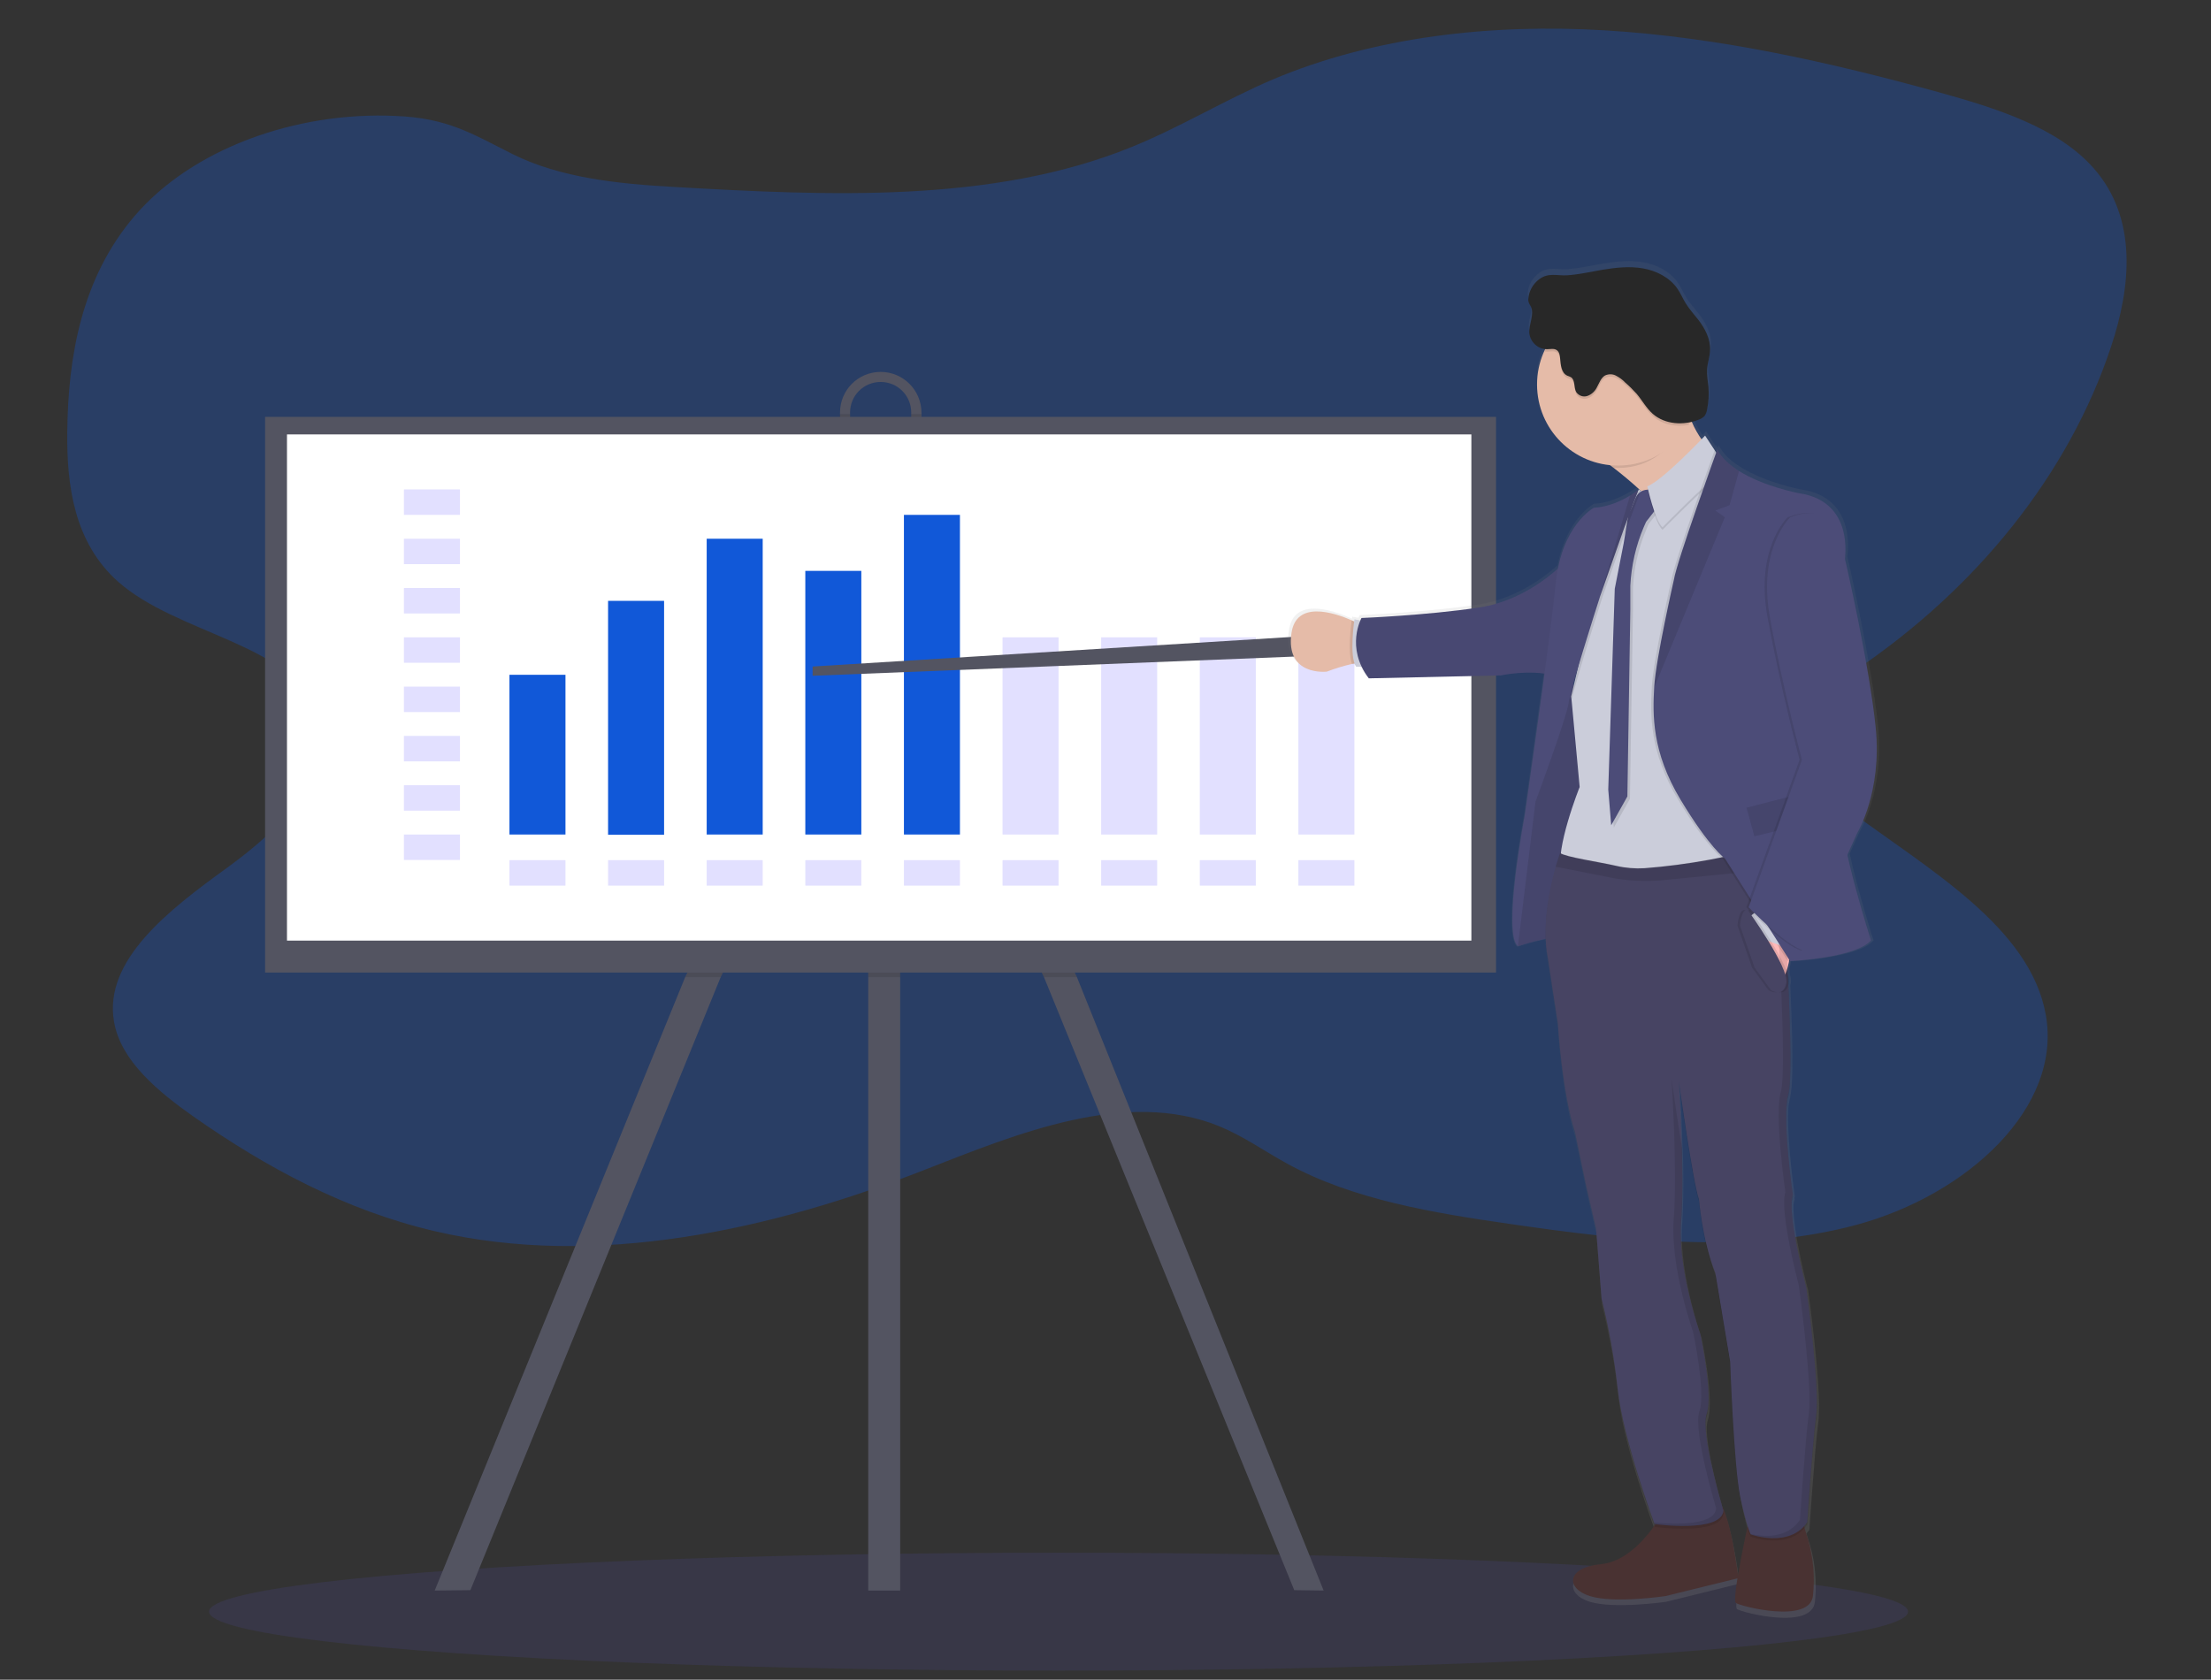 <?xml version="1.0" encoding="utf-8"?>
<!-- Generator: Adobe Illustrator 23.0.1, SVG Export Plug-In . SVG Version: 6.00 Build 0)  -->
<svg version="1.1" id="Layer_1" xmlns="http://www.w3.org/2000/svg" xmlns:xlink="http://www.w3.org/1999/xlink" x="0px" y="0px"
	 viewBox="0 0 1121 851.8" style="enable-background:new 0 0 1121 851.8;" xml:space="preserve">
<rect x="0" y="0" width="1121" height="851.8" fill="#333333" stroke="none"/>
<style type="text/css">
	.st0{opacity:0.1;fill:#6C63FF;enable-background:new    ;}
	.st1{opacity:0.3;fill:#1158D8;enable-background:new    ;}
	.st2{fill:#535461;}
	.st3{opacity:0.1;enable-background:new    ;}
	.st4{fill:#FFFFFF;}
	.st5{opacity:0.2;}
	.st6{fill:#6C63FF;}
	.st7{fill:#1158D8;}
	.st8{fill:url(#SVGID_1_);}
	.st9{fill:#493232;}
	.st10{fill:#E5BBA8;}
	.st11{fill:#CBCDDA;}
	.st12{fill:#4C4C78;}
	.st13{opacity:5.000000e-02;enable-background:new    ;}
	.st14{fill:none;stroke:#0000FF;stroke-miterlimit:10;}
	.st15{fill:#474463;}
	.st16{fill:#282828;}
	.st17{fill:#FFB9B9;}
	.st18{opacity:0.1;}
</style>
<title>interaction design</title>
<ellipse class="st0" cx="536.7" cy="817.3" rx="430.7" ry="29.9"/>
<path class="st1" d="M68.1,109.7c-26.8,31.4-33.6,71.3-34,109.4c-0.3,26.9,3.4,56.1,25.9,76c29.6,26.1,86.4,31.3,101.1,64.7
	c13,29.7-17.3,59.5-46.3,80.5s-62.4,46.6-57,77.8c3.4,19.9,22.3,35.5,41.1,48.7c35.8,25,76,46.9,121.3,57.5
	c82.3,19.3,171.1-0.7,248.2-30.9c47.5-18.6,102.5-41.4,149.7-22.3c12.4,5.1,23,12.7,34.5,19c33.3,18.3,74.1,25,113.7,30.7
	c58.1,8.4,119.2,15.4,175.1,0.3c56-15.2,104.4-59.5,95.8-106.7c-8.1-44.5-59.5-73.5-100.5-104c-14.5-10.7-29.2-25-25.6-40.6
	c2.9-12.4,16.3-21,28.3-29c63.2-42.3,109.6-100.8,130.9-164.9c10.1-30.2,13.7-65.1-8.8-90.6c-18.1-20.6-49.2-30.4-78.8-38.6
	c-54.8-15.1-111.1-27.8-168.8-31.3s-117.3,3.2-168.6,24.9c-24.6,10.5-46.8,24.2-71.7,34.3c-70.4,28.6-153.4,24.7-232,20.2
	c-28.1-1.6-57.4-4.5-81.8-16.7c-21-10.6-33-18.2-59-19.3C150,56.4,97.2,75.5,68.1,109.7z"/>
<polygon class="st2" points="448.5,325 447.4,327.2 440.2,341.9 365.4,495.5 238.5,806.4 220.4,806.6 347.4,495.5 433.9,317.7 
	440.2,320.9 447.4,324.4 "/>
<polygon class="st2" points="671.1,806.6 656.2,806.4 529.3,495.5 456.5,345.9 447.4,327.2 446.3,325 447.4,324.4 456.5,319.9 
	460.8,317.7 546,495.5 "/>
<rect x="440.2" y="276" class="st2" width="16.2" height="530.6"/>
<path class="st2" d="M446.5,188.6c-11.4,0-20.6,9.2-20.6,20.6v7.4c-0.3,11.4,8.8,20.9,20.2,21.1s20.9-8.8,21.1-20.2
	c0-0.3,0-0.6,0-0.9v-7.4C467.1,197.8,457.9,188.6,446.5,188.6z M462,216.6c0,8.6-6.9,15.5-15.5,15.5s-15.5-7-15.5-15.5v-7.4
	c0-8.6,6.9-15.5,15.5-15.5s15.5,6.9,15.5,15.5l0,0V216.6z"/>
<polygon class="st3" points="546,495.5 529.3,495.5 456.5,345.9 456.5,495.5 440.2,495.5 440.2,341.9 365.4,495.5 347.4,495.5 
	433.9,317.7 440.2,320.9 440.2,276 456.5,276 456.5,319.9 460.8,317.7 "/>
<path class="st3" d="M467.1,210v6.6c0.3,11.4-8.8,20.9-20.2,21.1s-20.9-8.8-21.1-20.2c0-0.3,0-0.6,0-0.9V210h5.2v6.6
	c0,8.6,6.9,15.5,15.5,15.5s15.5-6.9,15.5-15.5V210H467.1z"/>
<rect x="134.4" y="211.4" class="st2" width="624.1" height="281.8"/>
<rect x="145.5" y="220.3" class="st4" width="600.5" height="256.7"/>
<g class="st5">
	<rect x="204.8" y="248.2" class="st6" width="28.4" height="12.9"/>
</g>
<g class="st5">
	<rect x="204.8" y="273.2" class="st6" width="28.4" height="12.9"/>
</g>
<g class="st5">
	<rect x="204.8" y="298.2" class="st6" width="28.4" height="12.9"/>
</g>
<g class="st5">
	<rect x="204.8" y="323.2" class="st6" width="28.4" height="12.9"/>
</g>
<g class="st5">
	<rect x="204.8" y="348.2" class="st6" width="28.4" height="12.9"/>
</g>
<g class="st5">
	<rect x="204.8" y="373.2" class="st6" width="28.4" height="12.9"/>
</g>
<g class="st5">
	<rect x="204.8" y="398.2" class="st6" width="28.4" height="12.9"/>
</g>
<g class="st5">
	<rect x="204.8" y="423.2" class="st6" width="28.4" height="12.9"/>
</g>
<g class="st5">
	<rect x="258.3" y="436.2" class="st6" width="28.4" height="12.9"/>
</g>
<g class="st5">
	<rect x="308.3" y="436.2" class="st6" width="28.4" height="12.9"/>
</g>
<g class="st5">
	<rect x="358.3" y="436.2" class="st6" width="28.4" height="12.9"/>
</g>
<g class="st5">
	<rect x="408.3" y="436.2" class="st6" width="28.4" height="12.9"/>
</g>
<g class="st5">
	<rect x="458.3" y="436.2" class="st6" width="28.4" height="12.9"/>
</g>
<g class="st5">
	<rect x="508.3" y="436.2" class="st6" width="28.4" height="12.9"/>
</g>
<g class="st5">
	<rect x="558.3" y="436.2" class="st6" width="28.4" height="12.9"/>
</g>
<g class="st5">
	<rect x="608.3" y="436.2" class="st6" width="28.4" height="12.9"/>
</g>
<g class="st5">
	<rect x="658.3" y="436.2" class="st6" width="28.4" height="12.9"/>
</g>
<rect x="258.3" y="342.2" class="st7" width="28.4" height="81"/>
<rect x="308.3" y="304.7" class="st7" width="28.4" height="118.6"/>
<rect x="358.3" y="273.2" class="st7" width="28.4" height="150"/>
<rect x="408.3" y="289.5" class="st7" width="28.4" height="133.7"/>
<rect x="458.3" y="261.1" class="st7" width="28.4" height="162.1"/>
<g class="st5">
	<rect x="508.3" y="323.2" class="st6" width="28.4" height="100"/>
</g>
<g class="st5">
	<rect x="558.3" y="323.2" class="st6" width="28.4" height="100"/>
</g>
<g class="st5">
	<rect x="608.3" y="323.2" class="st6" width="28.4" height="100"/>
</g>
<g class="st5">
	<rect x="658.3" y="323.2" class="st6" width="28.4" height="100"/>
</g>
<polygon class="st2" points="655,323 412,338 412,342.7 660.2,332.8 "/>
<linearGradient id="SVGID_1_" gradientUnits="userSpaceOnUse" x1="14.345" y1="1100.184" x2="14.345" y2="412.161" gradientTransform="matrix(1 0 0 1 788.63 -279.72)">
	<stop  offset="0" style="stop-color:#808080;stop-opacity:0.25"/>
	<stop  offset="0.54" style="stop-color:#808080;stop-opacity:0.12"/>
	<stop  offset="1" style="stop-color:#808080;stop-opacity:0.1"/>
</linearGradient>
<path class="st8" d="M942.9,421.7c0,0,12.7-20.9,9.3-53.7s-15.6-85.9-15.6-85.9s5.3-29.8-23.5-33.9c0,0-17.9-3.3-30.7-11.4
	c-4.8-3-8.8-6.6-11-11c0,0-0.2,0.5-0.5,1.4c-0.3-0.4-0.5-0.9-0.8-1.4c0,0-0.1,0.2-0.2,0.5l-4.9-7.6c0,0-0.7,0.7-1.8,1.9
	c-2-2.8-3.6-5.8-5-9c1.2-0.3,2.4-0.7,3.6-1.1c1.1-0.4,2.1-1,2.9-1.9c0.7-1,1.2-2.1,1.3-3.3c0.8-3.8,1-7.7,0.7-11.6
	c-0.3-3-0.9-6-0.7-9.1c0.2-3.3,1.4-6.4,1.5-9.6c0.3-5.7-2.6-11.2-6.1-15.8c-2.1-2.7-4.5-5.2-6.3-8.1c-1.6-2.5-2.7-5.3-4.4-7.8
	c-4-5.7-10.7-9.1-17.5-10.3c-6.8-1.2-13.9-0.4-20.7,0.7c-6,1-12,2.4-18,2.8c-5.2,0.3-9.5-1.5-14.3,2c-3.2,2.4-5.3,6-5.6,10
	c-0.1,0.7,0,1.3,0.2,2c0.3,0.7,0.6,1.3,1,1.9c2.1,4.2-1.1,9.2-0.7,13.9c0.5,4.3,3.9,7.6,8.2,8.1c-0.2,0.4-0.4,0.8-0.6,1.2
	c-9.3,20.9,0.2,45.4,21.1,54.7c4,1.8,8.3,2.9,12.7,3.4l1.9,1.4c4.2,3.3,8.9,7.1,13.5,11.4l-0.1,0.1l-0.7-0.4c-1.4,1.1-2.8,2.1-4.4,3
	c-4.2,2.6-11,5.9-18.6,6.3c0,0-13.7,7.3-18.4,31.2c-6.8,6.1-21.2,17-40.3,19.9c-26.9,4-60,5.3-60,5.3s-0.3,0.5-0.7,1.4l-3.1-0.6
	c0,0,0,0.4-0.1,1l-1.2-0.5c-9.5-4.1-28.5-10.2-30.8,6.5c-3.2,22.4,18.1,19.8,18.1,19.8c4.2-1.6,8.5-2.9,12.9-3.9l1.2-0.2
	c0.2,0.6,0.5,1.1,0.8,1.6h2.9c1,2.1,2.2,4.1,3.6,5.9l67.6-1.5c0,0,11.5-2.5,22.2-0.9c-4.7,34.8-10.1,72.9-10.1,72.9
	s-11.5,60.4-3.4,66.7c4.7-1.6,9.4-2.8,14.3-3.8c0.1,3.7,0.5,7.4,1.2,11.1l5.1,33.7c0,0,2,34.4,8.7,55l5.9,28.1l4.9,21.2l2.8,36
	c3.8,15.3,6.6,30.8,8.3,46.4c2.6,24.2,16.8,63.4,18.7,68.5c-4.8,6.8-14.8,18.5-27.3,19.7c-17.8,1.7-18.2,12.5-5.8,16.3
	s38.6,0,38.6,0l36.9-9.1c-1.1,6.8-1.7,12.2-0.9,12.8c2.4,1.7,38.2,11,39.5-3.9c0.1-1.2,0.2-2.4,0.3-3.6c0.5-9.5-0.7-19.1-3.8-28.1
	c-0.3-0.9-0.5-1.8-0.8-2.7c0.5-0.6,1-1.2,1.5-1.9c0,0,2.6-40.1,4.5-54.5c0.2-1.2,0.3-2.6,0.3-4.1c0.9-17.2-5.4-62.6-5.4-62.6
	s-7.8-29.5-7.5-43.1c0-1.1,0.2-2.2,0.6-3.3c0,0,0-0.3-0.1-0.7c0-0.2,0.1-0.4,0.2-0.6c0,0-3.9-27-3.4-43.1c0.1-2.4,0.4-4.8,1-7.1
	c0.6-3.1,0.9-6.2,1-9.3c0.5-11-0.1-30-0.9-47.8c0.1-0.3,0.2-0.6,0.3-1c0.2-1.4,0-2.9-0.5-4.2c-0.1-1.2-0.1-2.3-0.2-3.4
	c0.3-1.1,0.6-2.3,0.8-3.6h0.5v0.1c0,0,33.6-1.6,41.3-10.6c0,0-7.8-24.3-12.1-44L942.9,421.7z M798,346.3l-0.5-0.2
	c0.8-3,1.9-6.5,3-10.1C799.5,339.9,798.7,343.5,798,346.3z M832.1,246.8l0.2,0.1L832.1,246.8L832.1,246.8z M874.1,767.3
	c-1.8-6.2-9-31.6-8.8-43.7c0.1-1.1,0.2-2.1,0.5-3.1c0.7-2.2,1-4.5,1-6.8c0.7-12.6-4.1-35.3-4.1-35.3s-10.8-30.5-10-54.8
	c0-0.6,0.1-1.2,0.1-1.8c0.2-2.3,0.3-4.8,0.4-7.4v-0.1c0.4-9.4,0.3-20.7,0-31.2l-0.1-0.4c-0.4-13.9-1.1-26.5-1.3-31.4
	c1,7.2,7.4,51.8,10.2,59.1c0,0,1.5,20.6,8.4,38l7.5,45.3c0,0,1.9,53.9,5.1,69.1c1.4,6.8,2.7,11.3,3.6,14.3
	c-1.3,6.1-3.4,16.2-4.8,24.7C881.1,796.2,878.1,775.3,874.1,767.3L874.1,767.3z"/>
<path class="st9" d="M842,768.7c0,0-12.5,22.8-30.2,24.5s-18.1,12.3-5.7,16.2s38.3,0,38.3,0l37-9.1c0,0-4.5-36.6-10.4-38.5
	C864.9,759.8,842,768.7,842,768.7z"/>
<path class="st9" d="M887.1,769.1c0,0-9.4,42.1-7,43.8s37.8,10.8,39.1-3.8c0.1-1.2,0.2-2.4,0.3-3.5c0.5-9.4-0.7-18.9-3.7-27.8
	c-1-3-1.7-6.2-1.4-8.6C914.9,763.2,887.1,769.1,887.1,769.1z"/>
<path class="st10" d="M875.5,236.1c0,0-28.7,70.5-23.6,47.9c3.4-15-18.5-34.9-33.6-46.6c-7.7-6-13.6-9.8-13.6-9.8
	s53.9-62.8,50.1-35.7c-1,7.4,0,15,2.9,21.9C863.6,227.8,875.5,236.1,875.5,236.1z"/>
<path class="st10" d="M692.1,336.3c-1.5-0.4-4-0.1-6.6,0.4c-4.4,1-8.6,2.3-12.8,3.9c0,0-21.1,2.5-17.9-19.6
	c2.4-16.5,21.2-10.5,30.6-6.4c3.2,1.4,5.3,2.6,5.3,2.6L692.1,336.3z"/>
<path class="st3" d="M692.1,336.3c-1.5-0.4-4-0.1-6.6,0.4c-2.3-5.8-0.5-19.5-0.2-22.1c3.2,1.4,5.3,2.6,5.3,2.6L692.1,336.3z"/>
<path class="st11" d="M692.2,315.1l-5.5-1c0,0-2.8,19,0.9,24h6.4L692.2,315.1z"/>
<path class="st12" d="M803.1,349.8c0,0-16.9-10.1-18.9,2.6s-4.7,34.6-4.7,34.6l-4.7,27.8l-6.1,55.6l0.8,9.5c0,0,18-6.1,22.2-3.9
	s7.7-23.4,7.7-23.4l7-26.4l1.1-55.9L803.1,349.8z"/>
<path class="st3" d="M803.1,349.8c0,0-16.9-10.1-18.9,2.6s-4.7,34.6-4.7,34.6l-4.7,27.8l-6.1,55.6l0.8,9.5c0,0,18-6.1,22.2-3.9
	s7.7-23.4,7.7-23.4l7-26.4l1.1-55.9L803.1,349.8z"/>
<path class="st12" d="M794,284.3c0,0-17.5,19.8-44.2,23.8s-59.5,5.3-59.5,5.3S682,328.2,694,344l67-1.5c0,0,14.8-3.2,26.3,0
	L794,284.3z"/>
<path class="st13" d="M794,284.3c0,0-17.5,19.8-44.2,23.8s-59.5,5.3-59.5,5.3S682,328.2,694,344l67-1.5c0,0,14.8-3.2,26.3,0
	L794,284.3z"/>
<path class="st14" d="M648.3,365.5"/>
<path class="st3" d="M854.8,213c-6.5,14-17.9,24.3-34.4,24.3c-0.7,0-1.4,0-2.2,0c-7.7-6-13.6-9.8-13.6-9.8s53.9-62.8,50.1-35.7
	C853.5,200.1,852.2,206.8,854.8,213z"/>
<path class="st10" d="M861.5,195c0,22.7-18.4,41.1-41.1,41.1c-22.7,0-41.1-18.4-41.1-41.1s18.4-41.1,41.1-41.1
	c22.6,0,41,18.3,41.1,40.9C861.5,194.9,861.5,194.9,861.5,195z"/>
<path class="st11" d="M886.6,446.1c0,0-91.6,8.1-95-3.6s9.3-43.4,9.3-43.4l-4.1-44.2l-0.2-1.7c0,0,11.5-47.9,11.1-51.7
	c-0.4-3.4,18.5-43.6,22.4-51.8c0.5-1,0.7-1.5,0.7-1.5l0.7,0.4l0.3,0.2l4.5,2.6l17.7-4.2l21.4-11.2l2,122.4L886.6,446.1z"/>
<path class="st3" d="M839,249.7c0,0-6.3-1.7-8.7,4.6c-1,2.7-2.1,5.3-3.4,7.9l-2.4,14.6l-4.5,23l-3.3,101.8l1.5,18.1l8.2-14.6
	l1.5-95.1v-11.8c0.5-10.2,2.8-20.3,6.8-29.7l1.1-2.7l7.1-9.1L839,249.7z"/>
<path class="st12" d="M837.7,248.5c0,0-6.3-1.7-8.7,4.6c-1,2.7-2.1,5.3-3.4,7.9l-2.4,14.6l-4.5,23l-3.3,101.8l1.5,18.1l8.2-14.6
	l1.5-95V297c0.5-10.2,2.8-20.3,6.8-29.7l1.2-2.7l7.1-9.1L837.7,248.5z"/>
<path class="st3" d="M864.5,222.2c0,0-21.7,23-29.3,25.7c0,0,3.8,17.4,7.7,20.8c0,0,22.8-23.2,26.8-25.1l3.4-8.3L864.5,222.2z"/>
<path class="st11" d="M864.5,220.9c0,0-21.7,23-29.3,25.7c0,0,3.8,17.4,7.7,20.8c0,0,22.8-23.2,26.8-25.1l3.4-8.3L864.5,220.9z"/>
<path class="st3" d="M832.1,248.2l-0.2,0.6l-7,18.6l-12.4,35.2c0,0-0.1,0.4-0.3,1c-2.1,6.4-13.1,41.1-15.3,51.2l-0.2-1.7
	c0,0,11.5-47.9,11.1-51.7c-0.4-3.4,18.5-43.6,22.4-51.8c0.6-0.4,1.1-0.8,1.4-1L832.1,248.2z"/>
<path class="st12" d="M830.8,248.2l-7.2,19.2l-12.4,35.2c0,0-0.1,0.4-0.3,1c-2.2,6.8-14.6,45.8-15.6,52.9
	c-1.1,7.8-16.8,50.1-16.8,50.1l-8.9,73.2c-8-6.2,3.4-66,3.4-66s12.8-88.7,15.8-118.2s19.3-38.1,19.3-38.1c7.5-0.4,14.3-3.7,18.5-6.3
	C828,250.3,829.4,249.3,830.8,248.2z"/>
<path class="st3" d="M920.8,719.1c-1.9,14.3-4.5,54-4.5,54c-8.9,13.4-28.7,6.2-28.7,6.2s-2.1-4-5.3-19.1s-5.1-68.5-5.1-68.5
	l-7.5-44.8c-6.8-17.2-8.3-37.6-8.3-37.6c-3-7.9-10.2-59.5-10.2-59.5s3,46.3,1.1,70.8s9.8,57.4,9.8,57.4s6.6,30.8,3.2,40.4
	s8.5,49.1,8.5,49.1c-1,11.5-34.9,6.8-34.9,6.8s-15.9-42.8-18.7-68.5c-1.7-15.5-4.4-30.9-8.2-46l-2.8-35.7l-4.9-21.1l-5.8-27.8
	c-6.6-20.4-8.6-54.5-8.6-54.5l-5.1-33.5c-3.3-16.6,1-36,3.9-46.2c1.3-4.4,2.3-7.1,2.3-7.1c2.9,2.1,19.7,4.5,28.4,6.5
	c4.8,1.1,9.6,1.5,14.5,1.2c21.9-1.7,43.7-5.7,64.8-11.9c1.4-0.4,2.2-0.7,2.2-0.7l0.5,3.8l1.1,9.1l1.9,16.2c0,0,5.7,86.3,2.3,98
	s2.3,51,2.3,51c-3.2,9.3,6.8,47.3,6.8,47.3S922.8,704.9,920.8,719.1z"/>
<path class="st15" d="M920.8,717.9c-1.9,14.3-4.5,54-4.5,54c-8.9,13.4-28.7,6.2-28.7,6.2s-2.1-4-5.3-19.1s-5.1-68.5-5.1-68.5
	l-7.5-44.9c-6.8-17.2-8.3-37.7-8.3-37.7c-3-7.9-10.2-59.5-10.2-59.5s3,46.3,1.1,70.8s9.8,57.4,9.8,57.4s6.6,30.8,3.2,40.4
	s8.5,49.1,8.5,49.1c-1,11.5-34.9,6.8-34.9,6.8s-15.9-42.7-18.7-68.4c-1.7-15.5-4.4-30.9-8.2-46l-2.8-35.7l-4.9-21.1l-5.8-27.8
	c-6.6-20.4-8.6-54.5-8.6-54.5l-5.1-33.5c-3.3-16.6,1-36,3.9-46.2c1.3-4.4,2.3-7.1,2.3-7.1c2.9,2.1,19.7,4.5,28.4,6.5
	c4.7,1.1,9.6,1.5,14.5,1.2c21.9-1.7,43.7-5.7,64.8-11.9l2.2-0.7l0.5,3.8l1.1,9.1l1.9,16.2c0,0,5.7,86.3,2.3,98
	c-3.4,11.7,2.3,51,2.3,51c-3.2,9.3,6.8,47.2,6.8,47.2S922.8,703.6,920.8,717.9z"/>
<path class="st3" d="M861.5,195c0,7.2-1.9,14.2-5.4,20.5c-6.4,1.1-13.2-0.1-18-4.4c-3.3-2.9-5.4-6.8-8.2-10.2
	c-1.8-2.1-3.8-4-5.9-5.8c-1.4-1.4-2.9-2.5-4.6-3.4c-1.7-0.9-3.8-0.9-5.5-0.1c-2.3,1.3-3,4.1-4.3,6.3c-1,1.9-2.7,3.4-4.7,4.1
	c-2.1,0.7-4.4-0.1-5.6-1.9c-1.4-2.4-0.4-6.1-2.7-7.6c-0.6-0.3-1.2-0.6-1.9-0.8c-3-1.4-3.3-5.4-3.6-8.7c-0.1-1.6-0.5-3.4-1.8-4.3
	s-3.2-0.4-4.8-0.4c-0.5,0-1,0-1.4-0.1c9.2-20.7,33.5-30.1,54.2-20.9C852,164,861.5,178.8,861.5,195L861.5,195z"/>
<path class="st16" d="M780.4,141.6c-3.2,2.4-5.2,6-5.5,9.9c-0.1,0.7,0,1.3,0.2,1.9c0.3,0.7,0.6,1.3,1,1.9c2.1,4.2-1.1,9.1-0.7,13.8
	c0.6,4.5,4.4,8,9,8c1.6,0,3.4-0.5,4.8,0.4s1.7,2.7,1.8,4.3c0.3,3.3,0.6,7.3,3.6,8.7c0.6,0.2,1.3,0.5,1.9,0.8
	c2.3,1.5,1.3,5.2,2.7,7.6c1.3,1.8,3.5,2.6,5.6,1.9c2-0.7,3.7-2.2,4.7-4.1c1.3-2.3,2.1-5,4.3-6.3c1.8-0.8,3.8-0.8,5.5,0.1
	c1.7,0.9,3.3,2,4.6,3.4c2.1,1.8,4,3.7,5.9,5.8c2.8,3.3,4.9,7.3,8.2,10.2c6.2,5.4,15.6,6,23.3,2.9c1.1-0.4,2.1-1,2.9-1.8
	c0.7-1,1.1-2.1,1.3-3.3c0.8-3.8,1-7.6,0.7-11.4c-0.3-3-0.9-6-0.7-9c0.2-3.2,1.4-6.3,1.5-9.6c0.3-5.7-2.5-11.1-6-15.6
	c-2.1-2.7-4.4-5.2-6.2-8.1c-1.6-2.5-2.7-5.3-4.4-7.7c-3.9-5.6-10.6-9-17.4-10.2s-13.8-0.4-20.5,0.7c-5.9,1-11.9,2.4-17.9,2.8
	C789.4,139.9,785.1,138.1,780.4,141.6z"/>
<path class="st3" d="M830.8,248.2l-7.2,19.2l-12.4,35.2c0,0-0.1,0.4-0.3,1l0,0l15.6-52.5C828,250.3,829.4,249.3,830.8,248.2z"/>
<path class="st17" d="M908.4,468.4c0,0,0.7,23.3-5.5,29.1L886.2,466l14-6.8L908.4,468.4z"/>
<path class="st3" d="M947.4,476.9c-7.7,8.9-41,10.5-41,10.5l-33-52c0,0-7.8-5.4-22.5-29.8s-14.2-43.2-13.4-57.3s10-54.4,10-54.4
	c1.4-9.1,22-66,22-66c2.2,4.3,6.2,7.9,10.9,10.9c12.7,8,30.4,11.3,30.4,11.3c28.6,4.1,23.3,33.6,23.3,33.6s0.3,114.7-1.4,128.4
	S947.4,476.9,947.4,476.9z"/>
<polygon class="st11" points="908.8,472.9 907.9,481.4 896.3,477.1 887.8,464.3 894.2,459.3 "/>
<path class="st3" d="M908.4,439.9l-6.1,0.6l-58.4,5.8c-9.4,0.9-18.9,0.5-28.1-1.4l-27.1-5.4c1.3-4.4,2.3-7.1,2.3-7.1
	c2.9,2.1,19.7,4.5,28.4,6.5c4.7,1.1,9.6,1.5,14.5,1.2c21.9-1.7,43.7-5.7,64.8-11.9l2.6,3.1L908.4,439.9z"/>
<g class="st18">
	<path d="M791.6,432.8c-0.2-0.1-0.4-0.2-0.6-0.3c0,0,0,0.1-0.1,0.1L791.6,432.8z"/>
	<path d="M915.8,653c0,0-10-37.9-6.8-47.2c0,0-5.7-39.3-2.3-51s-2.3-98-2.3-98l-1.9-16.2l-1.1-9.1l-0.4-3.8l-2.2,0.7l-1.4,0.4
		l0.2,1.5l1.1,9.1l1.9,16.2c0,0,5.7,86.3,2.3,98c-3.4,11.7,2.3,51,2.3,51c-3.2,9.3,6.8,47.2,6.8,47.2s7,50.6,5.1,64.9
		s-4.5,54-4.5,54c-6.5,9.8-18.8,8.6-25,7.2l0.1,0.2c0,0,19.8,7.2,28.7-6.2c0,0,2.5-39.8,4.5-54S915.8,653,915.8,653z"/>
	<path d="M865.4,717c3.4-9.6-3.2-40.4-3.2-40.4s-11.7-33-9.8-57.4c0.8-10.2,0.8-24.2,0.4-37c-2.7-16.6-5.3-35-5.3-35
		s3,46.3,1.1,70.8s9.8,57.4,9.8,57.4s6.6,30.8,3.2,40.4c-3.4,9.6,8.5,49.1,8.5,49.1c-0.8,9.2-22.7,8-31.4,7.2l0.3,0.9
		c0,0,33.8,4.7,34.9-6.8C873.9,766.1,862,726.6,865.4,717z"/>
</g>
<path class="st12" d="M948.6,476.9c-7.7,8.9-41,10.5-41,10.5l-33-52c0,0-7.8-5.4-22.5-29.8s-14.2-43.2-13.4-57.3s10-54.4,10-54.4
	c1.4-9.1,22-66,22-66c2.2,4.3,6.2,7.9,10.9,10.9c12.7,8,30.4,11.3,30.4,11.3c28.5,4.1,23.3,33.6,23.3,33.6s0.3,114.7-1.4,128.4
	S948.6,476.9,948.6,476.9z"/>
<path class="st3" d="M876.9,256.2l-7.2,2.7l4.8,3.4l-35.7,86.1c0.8-14,10-54.4,10-54.4c1.4-9.1,22-66,22-66
	c2.2,4.3,6.2,7.9,10.9,10.9L876.9,256.2z"/>
<polygon class="st3" points="885.5,409.6 922,400.2 926.8,415.1 889.5,424.1 "/>
<path class="st3" d="M906.4,262.3c0,0-16.6,15.6-10.3,50.4s16.3,72.6,16.3,72.6l-27,74.8c0,0,18.8,19.6,28.1,22l27-59.8
	c0,0,12.6-20.7,9.3-53.3s-15.5-85.2-15.5-85.2S934.1,251.7,906.4,262.3z"/>
<path class="st12" d="M907.7,262.3c0,0-16.6,15.6-10.4,50.4s16.3,72.6,16.3,72.6l-27,74.8c0,0,18.8,19.6,28.1,22l27-59.8
	c0,0,12.6-20.7,9.3-53.3s-15.5-85.2-15.5-85.2S935.4,251.7,907.7,262.3z"/>
<path class="st3" d="M887.5,461.6c0,0,21,29.1,19.5,36.9s-7.8,3.6-7.8,3.6l-8.3-11.4l-7.5-21.3C883.4,469.5,884.2,460.3,887.5,461.6
	z"/>
<path class="st3" d="M884.9,461.6c0,0,21,29.1,19.5,36.9s-7.8,3.6-7.8,3.6l-8.3-11.4l-7.4-21.3C880.9,469.5,881.6,460.3,884.9,461.6
	z"/>
<path class="st15" d="M886.2,461.6c0,0,21,29.1,19.5,36.9s-7.8,3.6-7.8,3.6l-8.3-11.4l-7.4-21.3
	C882.2,469.5,882.9,460.3,886.2,461.6z"/>
</svg>

